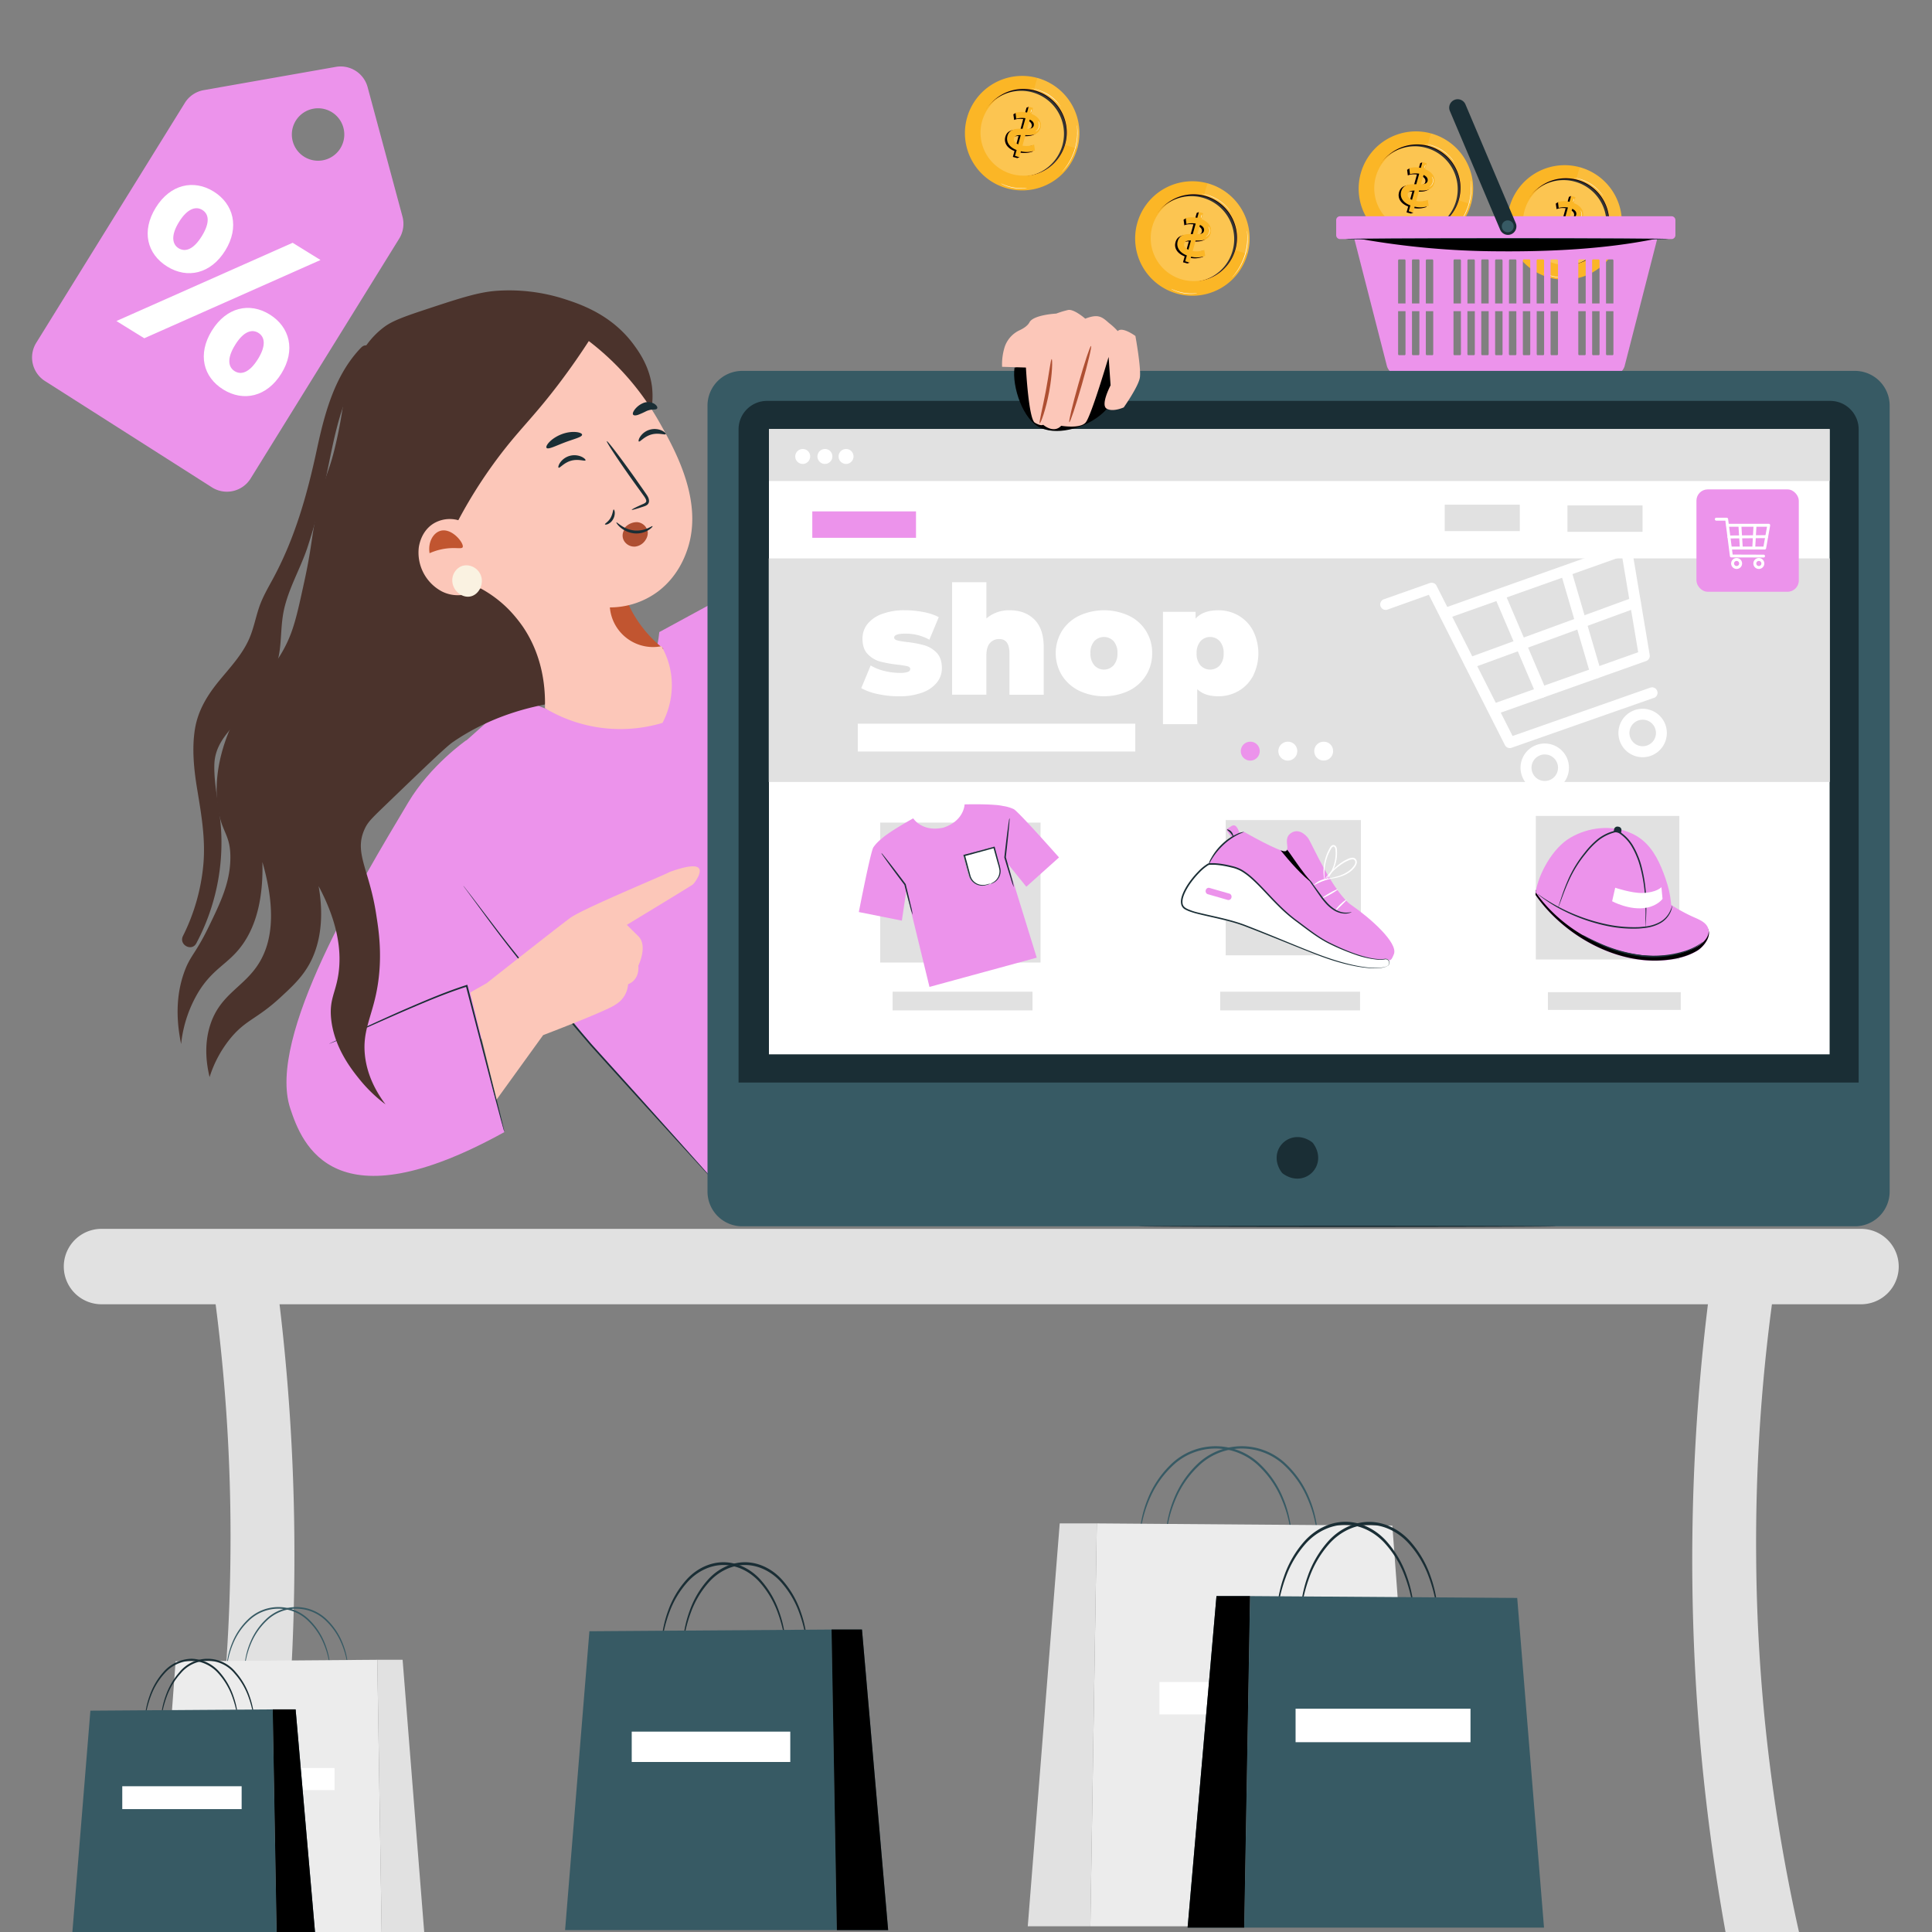 <svg id="Layer_1" data-name="Layer 1" xmlns="http://www.w3.org/2000/svg" viewBox="0 0 1080 1080"><rect x="0" y="0" width="1080" height="1080" fill="#808080" stroke="none"/><defs><style>.cls-1{fill:#fbb626}.cls-2{opacity:.1}.cls-3{fill:#fff}.cls-4{fill:#ff735d}.cls-5{opacity:.2}.cls-6{opacity:.3}.cls-7{fill:#ec93eb}.cls-8{fill:none}.cls-9{fill:#1a2e35}.cls-10{fill:#375a64}.cls-11{fill:#fcc7b9}.cls-12{fill:#e1e1e1}.cls-13{fill:#ae4f32}.cls-14{fill:#4b332c}.cls-15{fill:#c15530}.cls-16{fill:#faf2e1}.cls-17{fill:#ececec}</style></defs><path class="cls-1" d="M843.8 115.78a32 32 0 1 0 39.37-22.28 32 32 0 0 0-39.37 22.28z"/><g class="cls-2"><path class="cls-3" d="M883.17 93.5a32 32 0 0 1 22.27 39.37s-21.93-5-24.72-15.2 2.45-24.17 2.45-24.17z"/></g><path class="cls-4" d="M851.82 117.47a24.31 24.31 0 1 0 29.92-16.93 24.31 24.31 0 0 0-29.92 16.93z"/><path d="M851.82 117.47a24.31 24.31 0 1 0 29.92-16.93 24.31 24.31 0 0 0-29.92 16.93z" class=""/><path class="cls-1" d="M850.89 118.27a24 24 0 1 0 29.52-16.71 24 24 0 0 0-29.52 16.71z"/><g class="cls-5"><path class="cls-3" d="M852.23 117.69A24 24 0 1 0 881.75 101a24 24 0 0 0-29.52 16.69z"/></g><path class="cls-4" d="M865.2 126.42c-.83 3 .66 6.18 5.13 7.92l-.91 3.28 2.4.67 1.36-.46-1.14-.34.68-2.46a13.27 13.27 0 0 0 7.85-.44l-.49-3.32a11.76 11.76 0 0 1-6.48.6l1.62-5.86c3.47.11 7.25 0 8.38-4.05.83-3-.61-6.2-5.06-7.9l.91-3.31-1.38-.39.22-.81-1.24.53-.9 3.25a11.45 11.45 0 0 0-4.63 0l-.44-.37-1.36.82.07.55.33 2.38v.2a10.32 10.32 0 0 1 1.73-.52 13 13 0 0 1 3.37 0l-1.64 5.92c-3.42-.01-7.25.04-8.38 4.11zm12.45-9.17c2 .9 2.58 2.2 2.22 3.49s-1.83 1.7-3.66 1.73zm-2.38-.75zm-6.39 11.22c.4-1.43 1.87-1.75 3.77-1.76l-1.44 5.19c-2.05-.92-2.68-2.15-2.33-3.43z"/><path d="M865.2 126.42c-.83 3 .66 6.18 5.13 7.92l-.91 3.28 2.4.67 1.36-.46-1.14-.34.68-2.46a13.27 13.27 0 0 0 7.85-.44l-.49-3.32a11.76 11.76 0 0 1-6.48.6l1.62-5.86c3.47.11 7.25 0 8.38-4.05.83-3-.61-6.2-5.06-7.9l.91-3.31-1.38-.39.22-.81-1.24.53-.9 3.25a11.45 11.45 0 0 0-4.63 0l-.44-.37-1.36.82.07.55.33 2.38v.2a10.32 10.32 0 0 1 1.73-.52 13 13 0 0 1 3.37 0l-1.64 5.92c-3.42-.01-7.25.04-8.38 4.11zm12.45-9.17c2 .9 2.58 2.2 2.22 3.49s-1.83 1.7-3.66 1.73zm-2.38-.75zm-6.39 11.22c.4-1.43 1.87-1.75 3.77-1.76l-1.44 5.19c-2.05-.92-2.68-2.15-2.33-3.43z" class=""/><path class="cls-1" d="M866.42 125.89c1.13-4.07 5-4.11 8.43-4l1.64-5.92a12.65 12.65 0 0 0-5.19.26l-.38-3.29a13.07 13.07 0 0 1 6.45-.14l.9-3.25 2.4.67-.92 3.31c4.45 1.7 5.9 4.91 5.07 7.9-1.13 4.07-4.91 4.16-8.38 4l-1.62 5.86a11.71 11.71 0 0 0 6.47-.6l.5 3.33a13.36 13.36 0 0 1-7.85.44l-.9 3.25-2.41-.67.91-3.28c-4.47-1.69-5.95-4.88-5.12-7.87zm14.67-5.68c.36-1.29-.23-2.59-2.22-3.49l-1.45 5.22c1.84-.03 3.28-.33 3.67-1.73zm-8.66 10.41l1.44-5.19c-1.9 0-3.38.33-3.77 1.76-.35 1.26.28 2.51 2.33 3.43z"/><path class="cls-3" d="M896.86 146.06l.21-.2c.14-.16.33-.36.56-.6a12.25 12.25 0 0 0 .86-1c.32-.4.71-.84 1.07-1.37.19-.26.38-.54.59-.82s.38-.61.59-.92c.42-.63.8-1.35 1.21-2.09a31.64 31.64 0 0 0 3.36-10.5c.1-.84.2-1.64.23-2.4 0-.38.05-.74.05-1.09v-1c0-.65 0-1.23-.07-1.74a10.33 10.33 0 0 0-.13-1.3l-.11-.82v-.28a1.07 1.07 0 0 0 0 .29c0 .21 0 .48.07.82s.08.79.09 1.3.06 1.09 0 1.73v1c0 .35 0 .71-.07 1.09 0 .75-.15 1.54-.25 2.38a32.81 32.81 0 0 1-3.37 10.46c-.4.74-.77 1.45-1.18 2.08-.2.32-.38.64-.58.92l-.57.83c-.35.54-.72 1-1 1.38a11.57 11.57 0 0 1-.83 1c-.21.26-.39.47-.53.63s-.21.21-.2.22zm-14.72-22.73a2.18 2.18 0 0 0 .87-.49 3.75 3.75 0 0 0 1-4.42 1.88 1.88 0 0 0-.55-.83s.2.33.4.89a4.06 4.06 0 0 1 .14 2.27 4 4 0 0 1-1.16 2c-.38.37-.72.54-.7.58zm-2.75-10.42c.07 0 .24-.4.39-.94a2.34 2.34 0 0 0 .15-1c-.07 0-.24.4-.38.93a2.3 2.3 0 0 0-.16 1.01zm.4-13.56a4.5 4.5 0 0 0 .76.18c.25 0 .55.11.89.2s.74.17 1.17.31.9.26 1.4.45 1 .38 1.56.61a26.07 26.07 0 0 1 3.41 1.78 29.67 29.67 0 0 1 3.1 2.28c.44.4.86.77 1.23 1.14s.71.73 1 1.06.56.65.79.92.42.51.57.71a4.51 4.51 0 0 0 .5.61 5.3 5.3 0 0 0-.42-.66c-.14-.21-.32-.47-.54-.75s-.47-.61-.77-.94-.62-.71-1-1.09-.79-.76-1.23-1.16a24.66 24.66 0 0 0-3.11-2.32 26 26 0 0 0-3.45-1.79c-.56-.21-1.08-.43-1.59-.59s-1-.31-1.41-.42-.84-.2-1.19-.28a8.72 8.72 0 0 0-.9-.16 7.11 7.11 0 0 0-.77-.09zm-17.02 53.15a2.56 2.56 0 0 0 .5.31 17 17 0 0 0 1.46.68 22.86 22.86 0 0 0 5.1 1.48 22.58 22.58 0 0 0 5.3.28 13.77 13.77 0 0 0 1.6-.17 4.55 4.55 0 0 0 .58-.11 2.44 2.44 0 0 0-.59 0c-.38 0-.93.07-1.6.1a26.07 26.07 0 0 1-10.33-1.75c-.63-.25-1.13-.46-1.48-.62a4.38 4.38 0 0 0-.54-.2z"/><path class="cls-1" d="M760.67 96.88A32 32 0 1 0 800 74.6a32 32 0 0 0-39.33 22.28z"/><g class="cls-2"><path class="cls-3" d="M800 74.6a32 32 0 0 1 22.3 39.4s-21.92-5-24.71-15.2S800 74.6 800 74.6z"/></g><path class="cls-4" d="M768.68 98.57a24.31 24.31 0 1 0 29.93-16.93 24.32 24.32 0 0 0-29.93 16.93z"/><path d="M768.68 98.57a24.31 24.31 0 1 0 29.93-16.93 24.32 24.32 0 0 0-29.93 16.93z" class=""/><path class="cls-1" d="M767.75 99.36a24 24 0 1 0 29.52-16.7 24 24 0 0 0-29.52 16.7z"/><g class="cls-5"><path class="cls-3" d="M769.09 98.79a24 24 0 1 0 29.52-16.7 24 24 0 0 0-29.52 16.7z"/></g><path class="cls-4" d="M782.07 107.52c-.83 3 .65 6.17 5.12 7.92l-.91 3.28 2.41.66 1.35-.45-1.13-.34.68-2.46a13.27 13.27 0 0 0 7.85-.44l-.5-3.32a11.74 11.74 0 0 1-6.48.6l1.63-5.86c3.47.11 7.25 0 8.38-4 .83-3-.62-6.2-5.07-7.9l.92-3.31-1.39-.39.23-.82-1.24.54-.9 3.25a11.45 11.45 0 0 0-4.63 0l-.44-.37-1.36.82.07.54.32 2.39v.2a10 10 0 0 1 1.73-.52 13 13 0 0 1 3.37 0l-1.64 5.91c-3.44-.05-7.24 0-8.37 4.07zm12.45-9.17c2 .9 2.57 2.2 2.22 3.49s-1.83 1.7-3.67 1.72zm-2.38-.75zm-6.39 11.22c.39-1.43 1.87-1.75 3.77-1.76l-1.44 5.18c-2.08-.91-2.68-2.16-2.33-3.42z"/><path d="M782.07 107.52c-.83 3 .65 6.17 5.12 7.92l-.91 3.28 2.41.66 1.35-.45-1.13-.34.68-2.46a13.27 13.27 0 0 0 7.85-.44l-.5-3.32a11.74 11.74 0 0 1-6.48.6l1.63-5.86c3.47.11 7.25 0 8.38-4 .83-3-.62-6.2-5.07-7.9l.92-3.31-1.39-.39.23-.82-1.24.54-.9 3.25a11.45 11.45 0 0 0-4.63 0l-.44-.37-1.36.82.07.54.32 2.39v.2a10 10 0 0 1 1.73-.52 13 13 0 0 1 3.37 0l-1.64 5.91c-3.44-.05-7.24 0-8.37 4.07zm12.45-9.17c2 .9 2.57 2.2 2.22 3.49s-1.83 1.7-3.67 1.72zm-2.38-.75zm-6.39 11.22c.39-1.43 1.87-1.75 3.77-1.76l-1.44 5.18c-2.08-.91-2.68-2.16-2.33-3.42z" class=""/><path class="cls-1" d="M783.28 107c1.13-4.07 5-4.12 8.43-4l1.65-5.91a12.46 12.46 0 0 0-5.19.26l-.38-3.35a13 13 0 0 1 6.44-.14l.91-3.25 2.4.66-.92 3.32c4.45 1.7 5.89 4.91 5.07 7.9-1.13 4.07-4.91 4.16-8.38 4l-1.63 5.86a11.75 11.75 0 0 0 6.48-.6l.5 3.32a13.3 13.3 0 0 1-7.86.45l-.9 3.25-2.4-.67.91-3.28c-4.47-1.65-5.96-4.82-5.13-7.82zm14.72-5.69c.36-1.29-.22-2.59-2.22-3.49l-1.49 5.18c1.84 0 3.27-.29 3.71-1.69zm-8.66 10.41l1.44-5.19c-1.89 0-3.37.33-3.77 1.76-.4 1.26.23 2.51 2.28 3.43z"/><path class="cls-3" d="M813.72 127.15s.08-.06.21-.19l.57-.61c.25-.26.54-.58.86-1s.7-.84 1.06-1.37l.59-.82c.2-.29.39-.61.59-.93.42-.63.8-1.34 1.21-2.08a32 32 0 0 0 3.37-10.5c.09-.84.2-1.65.22-2.4 0-.38.06-.75.06-1.1v-1c0-.64-.05-1.22-.07-1.73s-.08-1-.13-1.3l-.11-.82a1.19 1.19 0 0 0-.06-.29 1.6 1.6 0 0 0 0 .29c0 .22 0 .49.07.83s.07.79.08 1.3.06 1.08 0 1.72v1c0 .34 0 .71-.06 1.08 0 .76-.15 1.55-.25 2.39a37.31 37.31 0 0 1-1.23 5.35 36.32 36.32 0 0 1-2.11 5.07c-.41.75-.78 1.46-1.19 2.09-.2.32-.37.64-.57.92l-.57.83c-.36.53-.73 1-1 1.38s-.58.74-.82 1l-.53.63zM799 104.43a2.11 2.11 0 0 0 .87-.49 3.75 3.75 0 0 0 1.06-4.43 2 2 0 0 0-.55-.82s.19.32.39.89a4 4 0 0 1 .14 2.27 4 4 0 0 1-1.15 2c-.43.37-.76.54-.76.58zM796.26 94a2.29 2.29 0 0 0 .38-.93c.15-.53.22-1 .15-1a2.29 2.29 0 0 0-.38.93 2.18 2.18 0 0 0-.15 1zm.4-13.55a3.88 3.88 0 0 0 .76.18c.24.05.54.11.89.2s.74.17 1.17.31.9.26 1.39.45 1 .38 1.57.6a29 29 0 0 1 3.41 1.81 27.22 27.22 0 0 1 3.09 2.28c.44.4.87.76 1.23 1.14s.72.73 1 1.06.56.64.79.91.42.52.57.72a4.42 4.42 0 0 0 .49.6 4.26 4.26 0 0 0-.42-.66 8.83 8.83 0 0 0-.54-.74c-.22-.28-.46-.61-.77-.94s-.62-.72-1-1.09-.78-.76-1.23-1.17a25.93 25.93 0 0 0-3.06-2.34 26.43 26.43 0 0 0-3.48-1.77c-.55-.22-1.08-.43-1.58-.59a14.57 14.57 0 0 0-1.42-.42c-.43-.13-.83-.2-1.18-.28a8.85 8.85 0 0 0-.91-.16 4.86 4.86 0 0 0-.77-.1zm-17.03 53.15a2.27 2.27 0 0 0 .51.3c.33.19.83.42 1.45.69a23 23 0 0 0 5.1 1.48 22.61 22.61 0 0 0 5.3.28 13.52 13.52 0 0 0 1.6-.17 2.39 2.39 0 0 0 .58-.12 4.32 4.32 0 0 0-.59 0c-.37 0-.92.07-1.6.09a26.56 26.56 0 0 1-5.25-.34 25.91 25.91 0 0 1-5.07-1.41c-.63-.24-1.14-.45-1.48-.61a4.07 4.07 0 0 0-.55-.19z"/><path class="cls-1" d="M635.72 124.76a32 32 0 1 0 39.36-22.28 32 32 0 0 0-39.36 22.28z"/><g class="cls-2"><path class="cls-3" d="M675.08 102.48a32 32 0 0 1 22.28 39.37s-21.93-5-24.72-15.21 2.44-24.16 2.44-24.16z"/></g><path class="cls-4" d="M643.74 126.45a24.31 24.31 0 1 0 29.92-16.93 24.31 24.31 0 0 0-29.92 16.93z"/><path d="M643.74 126.45a24.31 24.31 0 1 0 29.92-16.93 24.31 24.31 0 0 0-29.92 16.93z" class=""/><path class="cls-1" d="M642.8 127.25a24 24 0 1 0 29.52-16.71 24 24 0 0 0-29.52 16.71z"/><g class="cls-5"><path class="cls-3" d="M644.14 126.67A24 24 0 1 0 673.66 110a24 24 0 0 0-29.52 16.67z"/></g><path class="cls-4" d="M657.12 135.4c-.83 3 .66 6.17 5.12 7.92l-.91 3.28 2.41.67 1.36-.46-1.14-.34.68-2.46a13.27 13.27 0 0 0 7.85-.44l-.5-3.32a11.71 11.71 0 0 1-6.47.6l1.62-5.86c3.47.11 7.25 0 8.38-4.05.83-3-.62-6.2-5.07-7.9l.92-3.31-1.39-.39.23-.81-1.24.53-.9 3.25a11.45 11.45 0 0 0-4.63 0L663 122l-1.36.82.07.54.32 2.39v.2a10.32 10.32 0 0 1 1.73-.52 13 13 0 0 1 3.37 0l-1.64 5.91c-3.41-.06-7.24-.01-8.37 4.06zm12.45-9.17c2 .9 2.58 2.2 2.22 3.49s-1.83 1.7-3.67 1.73zm-2.38-.75zm-6.39 11.22c.4-1.43 1.87-1.75 3.77-1.76l-1.44 5.19c-2.05-.92-2.68-2.13-2.33-3.43z"/><path d="M657.12 135.4c-.83 3 .66 6.17 5.12 7.92l-.91 3.28 2.41.67 1.36-.46-1.14-.34.68-2.46a13.27 13.27 0 0 0 7.85-.44l-.5-3.32a11.71 11.71 0 0 1-6.47.6l1.62-5.86c3.47.11 7.25 0 8.38-4.05.83-3-.62-6.2-5.07-7.9l.92-3.31-1.39-.39.23-.81-1.24.53-.9 3.25a11.45 11.45 0 0 0-4.63 0L663 122l-1.36.82.07.54.32 2.39v.2a10.32 10.32 0 0 1 1.73-.52 13 13 0 0 1 3.37 0l-1.64 5.91c-3.41-.06-7.24-.01-8.37 4.06zm12.45-9.17c2 .9 2.58 2.2 2.22 3.49s-1.83 1.7-3.67 1.73zm-2.38-.75zm-6.39 11.22c.4-1.43 1.87-1.75 3.77-1.76l-1.44 5.19c-2.05-.92-2.68-2.13-2.33-3.43z" class=""/><path class="cls-1" d="M658.34 134.87c1.13-4.07 5-4.12 8.43-4l1.64-5.92a12.48 12.48 0 0 0-5.19.26l-.38-3.29a13.07 13.07 0 0 1 6.45-.14l.9-3.25 2.4.67-.92 3.31c4.45 1.7 5.9 4.91 5.07 7.9-1.13 4.07-4.91 4.16-8.38 4.05l-1.63 5.86a11.74 11.74 0 0 0 6.48-.6l.5 3.32a13.27 13.27 0 0 1-7.85.45l-.91 3.25-2.4-.67.91-3.28c-4.46-1.74-5.95-4.93-5.12-7.92zm14.66-5.68c.35-1.29-.23-2.59-2.22-3.49l-1.45 5.22c1.85-.03 3.29-.33 3.67-1.73zm-8.66 10.41l1.43-5.19c-1.89 0-3.37.33-3.77 1.76-.34 1.26.3 2.51 2.35 3.43z"/><path class="cls-3" d="M688.77 155s.08-.06.21-.19l.57-.61a11.92 11.92 0 0 0 .86-1c.32-.4.7-.84 1.07-1.37l.58-.82c.21-.29.39-.61.59-.92.42-.63.8-1.35 1.22-2.09a36 36 0 0 0 2.13-5 35.27 35.27 0 0 0 1.22-5.4c.09-.84.2-1.65.23-2.4v-2.1c0-.64 0-1.22-.07-1.73a12.34 12.34 0 0 0-.13-1.3l-.11-.82a.9.9 0 0 0-.06-.28v.28c0 .18 0 .49.07.83s.07.79.08 1.3.06 1.08 0 1.72v1c0 .34-.05.71-.07 1.08 0 .76-.15 1.55-.25 2.39a32.64 32.64 0 0 1-3.34 10.42c-.4.75-.77 1.46-1.18 2.09-.2.32-.38.64-.58.92l-.57.83c-.35.53-.73 1-1 1.38s-.59.74-.83 1l-.53.63zm-14.71-22.69a2.18 2.18 0 0 0 .86-.49 3.9 3.9 0 0 0 1.28-2 3.84 3.84 0 0 0-.22-2.4 1.88 1.88 0 0 0-.55-.82s.19.33.4.89a4.06 4.06 0 0 1 .14 2.27 4.11 4.11 0 0 1-1.16 2c-.43.34-.81.51-.75.55zm-2.75-10.43c.06 0 .24-.39.38-.93a2.27 2.27 0 0 0 .16-1c-.07 0-.24.4-.39.93a2.36 2.36 0 0 0-.15 1zm.4-13.55a4.5 4.5 0 0 0 .76.18c.25 0 .55.11.89.2s.74.17 1.17.31.9.26 1.39.45 1 .38 1.57.61a26.72 26.72 0 0 1 3.41 1.78 28.48 28.48 0 0 1 3.09 2.28c.44.4.87.76 1.24 1.14s.71.73 1 1.06.56.64.79.92.42.51.57.71a6.5 6.5 0 0 0 .49.61 3.56 3.56 0 0 0-.42-.67 7 7 0 0 0-.54-.74c-.22-.28-.46-.61-.76-.94s-.63-.71-1-1.09-.79-.76-1.23-1.16a24.8 24.8 0 0 0-3.12-2.32 25.88 25.88 0 0 0-3.44-1.79c-.56-.22-1.08-.43-1.59-.59a14.57 14.57 0 0 0-1.42-.42c-.43-.13-.83-.2-1.18-.28a8.72 8.72 0 0 0-.9-.16 4.91 4.91 0 0 0-.77-.09zm-17.03 53.15a3.12 3.12 0 0 0 .51.3 13.14 13.14 0 0 0 1.46.69 22.92 22.92 0 0 0 5.09 1.48 22.63 22.63 0 0 0 5.3.28 14 14 0 0 0 1.61-.17 3.71 3.71 0 0 0 .57-.11 2.41 2.41 0 0 0-.59 0c-.37 0-.92.07-1.59.09a25.75 25.75 0 0 1-10.33-1.74c-.63-.25-1.13-.46-1.48-.62a3.54 3.54 0 0 0-.55-.2z"/><path class="cls-1" d="M540.57 65.86a32 32 0 1 0 39.36-22.27 32 32 0 0 0-39.36 22.27z"/><g class="cls-2"><path class="cls-3" d="M579.93 43.59A32 32 0 0 1 602.2 83s-21.92-5-24.71-15.2 2.44-24.21 2.44-24.21z"/></g><path class="cls-4" d="M548.58 67.56a24.31 24.31 0 1 0 29.92-16.94 24.31 24.31 0 0 0-29.92 16.94z"/><path d="M548.58 67.56a24.31 24.31 0 1 0 29.92-16.94 24.31 24.31 0 0 0-29.92 16.94z" class=""/><path class="cls-1" d="M547.65 68.35a24 24 0 1 0 29.52-16.71 24 24 0 0 0-29.52 16.71z"/><g class="cls-5"><path class="cls-3" d="M549 67.77a24 24 0 1 0 29.52-16.7A24 24 0 0 0 549 67.77z"/></g><path class="cls-4" d="M562 76.5c-.83 3 .65 6.18 5.12 7.92l-.91 3.28 2.4.67 1.36-.46-1.14-.34.68-2.45a13.3 13.3 0 0 0 7.86-.45l-.5-3.32a11.74 11.74 0 0 1-6.48.6l1.61-5.86c3.47.11 7.25 0 8.38-4 .82-3-.62-6.19-5.07-7.9l.92-3.31-1.39-.39.23-.81-1.24.53-.91 3.26a11.58 11.58 0 0 0-4.62 0l-.45-.36-1.36.81.08.55.32 2.38v.2a11.12 11.12 0 0 1 1.73-.52 12.59 12.59 0 0 1 3.37.06l-1.59 5.91c-3.47-.11-7.3-.07-8.4 4zm12.45-9.17c2 .9 2.57 2.2 2.22 3.49s-1.83 1.7-3.67 1.73zm-2.45-.75zm-6.4 11.22c.4-1.43 1.88-1.75 3.77-1.76L568 81.23c-2.07-.92-2.7-2.17-2.36-3.43z"/><path d="M562 76.5c-.83 3 .65 6.18 5.12 7.92l-.91 3.28 2.4.67 1.36-.46-1.14-.34.68-2.45a13.3 13.3 0 0 0 7.86-.45l-.5-3.32a11.74 11.74 0 0 1-6.48.6l1.61-5.86c3.47.11 7.25 0 8.38-4 .82-3-.62-6.19-5.07-7.9l.92-3.31-1.39-.39.23-.81-1.24.53-.91 3.26a11.58 11.58 0 0 0-4.62 0l-.45-.36-1.36.81.08.55.32 2.38v.2a11.12 11.12 0 0 1 1.73-.52 12.59 12.59 0 0 1 3.37.06l-1.59 5.91c-3.47-.11-7.3-.07-8.4 4zm12.45-9.17c2 .9 2.57 2.2 2.22 3.49s-1.83 1.7-3.67 1.73zm-2.45-.75zm-6.4 11.22c.4-1.43 1.88-1.75 3.77-1.76L568 81.23c-2.07-.92-2.7-2.17-2.36-3.43z" class=""/><path class="cls-1" d="M563.18 76c1.13-4.07 5-4.11 8.43-4l1.64-5.92a12.43 12.43 0 0 0-5.18.27l-.38-3.3a13.15 13.15 0 0 1 6.44-.14l.9-3.25 2.41.67-.92 3.31c4.45 1.71 5.89 4.92 5.06 7.9-1.13 4.08-4.9 4.16-8.38 4l-1.62 5.86a11.57 11.57 0 0 0 6.48-.6l.49 3.33a13.35 13.35 0 0 1-7.85.44l-.9 3.25-2.4-.66.91-3.29c-4.47-1.72-5.96-4.87-5.13-7.87zm14.67-5.68c.36-1.29-.23-2.59-2.22-3.49L574.19 72c1.81 0 3.27-.3 3.66-1.71zm-8.66 10.38l1.44-5.19c-1.9 0-3.37.33-3.77 1.77-.35 1.26.28 2.5 2.33 3.42z"/><path class="cls-3" d="M593.62 96.14l.21-.2.57-.6c.25-.26.54-.59.86-1s.7-.84 1.06-1.37l.59-.82c.2-.29.39-.6.59-.92.42-.63.8-1.35 1.21-2.09a31.64 31.64 0 0 0 3.36-10.5c.1-.84.21-1.64.23-2.4 0-.38.05-.74.06-1.09s0-.69 0-1c0-.65 0-1.23-.07-1.74a12.93 12.93 0 0 0-.12-1.3l-.11-.82A1 1 0 0 0 602 70a1.59 1.59 0 0 0 0 .29c0 .21 0 .48.07.82s.07.79.08 1.3.06 1.09 0 1.73v1c0 .35 0 .71-.06 1.09 0 .75-.15 1.54-.25 2.38a33.27 33.27 0 0 1-3.34 10.43c-.41.74-.78 1.45-1.19 2.08-.2.32-.38.64-.57.93l-.58.82c-.35.54-.72 1-1 1.39s-.58.74-.82 1l-.54.63c-.13.16-.19.24-.18.25zM578.9 73.41a2 2 0 0 0 .87-.49 3.75 3.75 0 0 0 1.27-2 3.81 3.81 0 0 0-.21-2.39 2 2 0 0 0-.56-.83s.2.33.4.89a4 4 0 0 1 .14 2.27 4.11 4.11 0 0 1-1.15 2c-.44.34-.78.51-.76.55zM576.16 63a2.37 2.37 0 0 0 .38-.93 2.22 2.22 0 0 0 .15-1 2.29 2.29 0 0 0-.38.93c-.15.52-.22 1-.15 1zm.39-13.57a4.48 4.48 0 0 0 .77.18c.24 0 .54.11.89.2s.74.17 1.17.31.9.27 1.39.45 1 .39 1.57.61a26.63 26.63 0 0 1 3.4 1.78 27.69 27.69 0 0 1 3.1 2.28c.44.4.87.77 1.23 1.15s.71.72 1 1 .55.65.79.92.42.51.57.71a5.13 5.13 0 0 0 .49.61 5.3 5.3 0 0 0-.42-.66c-.14-.21-.32-.47-.54-.74a11.12 11.12 0 0 0-.77-1c-.29-.34-.62-.71-1-1.08s-.79-.77-1.23-1.17a25.93 25.93 0 0 0-3.11-2.32 24.18 24.18 0 0 0-3.43-1.66c-.55-.22-1.08-.44-1.59-.6s-1-.31-1.41-.42-.83-.2-1.18-.28a8.85 8.85 0 0 0-.91-.16 6.85 6.85 0 0 0-.78-.11zm-17.02 53.16a2.87 2.87 0 0 0 .51.3c.33.18.83.42 1.45.68a23 23 0 0 0 5.1 1.49 23.73 23.73 0 0 0 5.3.28c.68 0 1.23-.11 1.6-.17a3.2 3.2 0 0 0 .58-.12 2.41 2.41 0 0 0-.59 0c-.38 0-.92.07-1.6.1a26 26 0 0 1-10.32-1.75c-.63-.25-1.14-.46-1.48-.62a2.37 2.37 0 0 0-.55-.19z"/><path class="cls-7" d="M140 267.65l83.05-134.09a15.63 15.63 0 0 0 1.95-12.43l-19.5-72.42a15.61 15.61 0 0 0-17.79-11.32l-73.84 13a15.59 15.59 0 0 0-10.46 7L20.35 191.48A15.61 15.61 0 0 0 25.14 213l93.3 59.41a15.61 15.61 0 0 0 21.56-4.76zM169.12 87a14.66 14.66 0 1 1 20.49-3.12A14.66 14.66 0 0 1 169.12 87z"/><path class="cls-8" d="M140 267.65l83.05-134.09a15.63 15.63 0 0 0 1.95-12.43l-19.5-72.42a15.61 15.61 0 0 0-17.79-11.32l-73.84 13a15.59 15.59 0 0 0-10.46 7L20.35 191.48A15.61 15.61 0 0 0 25.14 213l93.3 59.41a15.61 15.61 0 0 0 21.56-4.76zM169.12 87a14.66 14.66 0 1 1 20.49-3.12A14.66 14.66 0 0 1 169.12 87z"/><path class="cls-3" d="M87.08 116.06c8.09-13.09 21.19-15.91 32.34-9s14.58 19.94 6.49 33S104.72 156 93.47 149s-14.55-19.74-6.39-32.94zM112.82 132c4.75-7.69 3.92-12.39.24-14.66-3.46-2.14-8.25-.92-13 6.76s-3.7 12.52-.24 14.66c3.68 2.24 8.25.9 13-6.76zm50.78 3.72l15.57 9.63-98.52 43.74-15.57-9.63zm-45.15 49.09c8.09-13.09 21.08-16 32.33-9s14.59 19.94 6.5 33-21.19 15.9-32.44 8.95-14.55-19.76-6.39-32.97zm25.74 15.92c4.75-7.68 3.81-12.45.24-14.66s-8.26-.91-13 6.76-3.81 12.45-.24 14.66 8.26.9 13-6.78z"/><path class="cls-7" d="M920.69 127.15h-157.9c-4.06 0-6.78 2.25-6.07 5q9.31 36.33 18.62 72.65a7.3 7.3 0 0 0 6.84 5H901.3a7.28 7.28 0 0 0 6.83-5q9.32-36.33 18.62-72.65c.72-2.75-2-5-6.06-5zm-135 70.71c0 .39-.22.7-.49.7h-3.16c-.27 0-.49-.31-.49-.7v-23.92h4.14zm0-28.23h-4.14v-23.92c0-.39.22-.71.49-.71h3.16c.27 0 .49.32.49.71zm7.75 28.23c0 .39-.22.7-.5.7h-3.14c-.27 0-.49-.31-.49-.7v-23.92h4.14zm0-28.23h-4.14v-23.92c0-.39.22-.71.49-.71H793c.28 0 .5.32.5.71zm7.75 28.23c0 .39-.23.7-.5.7h-3.15c-.27 0-.49-.31-.49-.7v-23.92h4.14zm0-28.23h-4.14v-23.92c0-.39.22-.71.49-.71h3.15c.27 0 .5.32.5.71zm15.49 28.23c0 .39-.22.7-.49.7H813c-.27 0-.49-.31-.49-.7v-23.92h4.14zm0-28.23h-4.14v-23.92c0-.39.22-.71.49-.71h3.16c.27 0 .49.32.49.71zm7.75 28.23c0 .39-.22.7-.5.7h-3.15c-.27 0-.49-.31-.49-.7v-23.92h4.14zm0-28.23h-4.13v-23.92c0-.39.22-.71.49-.71h3.15c.28 0 .5.32.5.71zm7.75 28.23c0 .39-.22.7-.5.7h-3.15c-.27 0-.49-.31-.49-.7v-23.92h4.14zm0-28.23h-4.14v-23.92c0-.39.22-.71.49-.71h3.15c.28 0 .5.32.5.71zm7.75 28.23c0 .39-.23.7-.5.7h-3.15c-.28 0-.5-.31-.5-.7v-23.92h4.15zm0-28.23h-4.15v-23.92c0-.39.22-.71.5-.71h3.15c.27 0 .5.32.5.71zm7.74 28.23c0 .39-.22.7-.49.7H844c-.28 0-.5-.31-.5-.7v-23.92h4.14zm0-28.23h-4.14v-23.92c0-.39.22-.71.5-.71h3.15c.27 0 .49.32.49.71zm7.75 28.23c0 .39-.22.7-.49.7h-3.16c-.27 0-.49-.31-.49-.7v-23.92h4.14zm0-28.23h-4.14v-23.92c0-.39.22-.71.49-.71h3.16c.27 0 .49.32.49.71zm7.75 28.23c0 .39-.22.7-.49.7h-3.16c-.27 0-.49-.31-.49-.7v-23.92h4.14zm0-28.23H859v-23.92c0-.39.22-.71.49-.71h3.16c.27 0 .49.32.49.71zm7.75 28.23c0 .39-.23.7-.5.7h-3.15c-.27 0-.49-.31-.49-.7v-23.92h4.14zm0-28.23h-4.14v-23.92c0-.39.22-.71.49-.71h3.15c.27 0 .5.32.5.71zm15.49 28.23c0 .39-.22.7-.49.7h-3.16c-.27 0-.49-.31-.49-.7v-23.92h4.14zm0-28.23h-4.14v-23.92c0-.39.22-.71.49-.71h3.16c.27 0 .49.32.49.71zm7.75 28.23c0 .39-.22.7-.49.7h-3.16c-.27 0-.49-.31-.49-.7v-23.92h4.14zm0-28.23H890v-23.92c0-.39.22-.71.49-.71h3.16c.27 0 .49.32.49.71zm7.75 28.23c0 .39-.22.7-.5.7h-3.15c-.27 0-.49-.31-.49-.7v-23.92h4.14zm0-28.23h-4.14v-23.92c0-.39.22-.71.49-.71h3.15c.28 0 .5.32.5.71z"/><path class="cls-7" d="M936.56 131.39a2.17 2.17 0 0 1-2.06 2.25H749a2.16 2.16 0 0 1-2.06-2.25v-8.26a2.16 2.16 0 0 1 2.06-2.25h185.5a2.17 2.17 0 0 1 2.06 2.25z"/><path class="cls-9" d="M932.82 133.61c0 .29-40.46.53-90.36.53s-90.38-.24-90.38-.53 40.46-.53 90.38-.53 90.36.23 90.36.53z"/><path d="M760.7 133.61a453.43 453.43 0 0 0 76.42 6.87c28.5.26 60.08-1.19 87.89-6.87z" class=""/><path class="cls-9" d="M844.8 130.93a4.74 4.74 0 0 1-6.2-2.52l-28.11-66.36a4.74 4.74 0 0 1 2.51-6.2 4.73 4.73 0 0 1 6.2 2.51l28.11 66.37a4.74 4.74 0 0 1-2.51 6.2z"/><circle class="cls-10" cx="842.85" cy="126.52" r="3.33"/><path class="cls-9" d="M439.2 920c-.34.09-.38-7.58-4.46-18.61a52.21 52.21 0 0 0-10.21-17.09c-4.89-5.4-12.07-9.42-20-9.45s-15.09 3.93-20 9.3a52.13 52.13 0 0 0-10.29 17c-4.11 11-4.17 18.67-4.51 18.58a5.8 5.8 0 0 1 0-1.35c0-.89.13-2.2.34-3.87a65.15 65.15 0 0 1 3.31-13.78 52.09 52.09 0 0 1 10.32-17.63c5-5.62 12.57-9.84 20.84-9.8s15.77 4.31 20.78 10a52.29 52.29 0 0 1 10.24 17.69 64.54 64.54 0 0 1 3.27 13.79c.21 1.68.3 3 .33 3.87a5.92 5.92 0 0 1 .04 1.35z"/><path class="cls-9" d="M451.18 920c-.33.09-.38-7.58-4.45-18.61a52.42 52.42 0 0 0-10.22-17.09c-4.89-5.4-12.06-9.42-19.95-9.45s-15.09 3.93-20 9.3a52.09 52.09 0 0 0-10.28 17c-4.11 11-4.17 18.67-4.51 18.58a4.65 4.65 0 0 1 0-1.35c0-.89.12-2.2.34-3.87a65.15 65.15 0 0 1 3.31-13.78 52.22 52.22 0 0 1 10.31-17.63c5-5.62 12.57-9.84 20.85-9.8s15.77 4.31 20.78 10a52.46 52.46 0 0 1 10.24 17.69 65.16 65.16 0 0 1 3.27 13.79c.21 1.68.3 3 .33 3.87a4.92 4.92 0 0 1-.02 1.35z"/><path class="cls-10" d="M329.48 911.88L464.85 910.93 467.81 1078.92 315.89 1078.92 329.48 911.88z"/><path class="cls-10" d="M464.85 910.93L481.85 910.93 496.48 1078.92 467.81 1078.92 464.85 910.93z"/><path class="" d="M464.85 910.93L481.85 910.93 496.48 1078.92 467.81 1078.92 464.85 910.93z"/><path class="cls-3" d="M353.14 967.99H441.77V984.96H353.14z"/><path class="cls-7" d="M316.73 405.24s-50.6 6.14-56.32 8.75c0 0-19.83 13.81-32.2 34.57-26.71 44.8-79.1 131.09-66 170.92 6.72 20.52 24.63 66 119.82 13.32l-13.15-51.59 60.47-94.94z"/><path class="cls-7" d="M289.25 388.46l6.37 3.49c34.27 18.78 69.38-.51 72.93-38.61L396 338.42l22.86-17.89 72.09 93.84 79.75 164.45-160.82 93.25-79.38-87.79-68.79-89-1.3-81.09z"/><path class="cls-9" d="M399.37 660.46s-.1-.17-.34-.45l-1.03-1.25-4.21-4.76-15.48-17.33-23-25.64-13.63-15.11q-3.56-3.93-7.22-8l-3.68-4.09c-1.21-1.4-2.41-2.82-3.63-4.24-19.55-22.69-36.86-43.59-48.76-59.16l-14.07-18.5c-1.67-2.17-3-3.85-3.89-5l-1-1.27a2.62 2.62 0 0 0-.38-.42 2.69 2.69 0 0 0 .3.47c.25.34.57.78 1 1.34l3.75 5.08c3.27 4.41 7.92 10.84 13.83 18.68 11.79 15.71 29 36.66 48.55 59.39l3.63 4.24 3.69 4.09 7.23 8 13.67 15.08 23.2 25.5 15.69 17.15 4.31 4.62 1.13 1.19a2.64 2.64 0 0 0 .34.39zM282 632.8a1.56 1.56 0 0 0-.06-.43c-.08-.33-.17-.74-.28-1.24-.27-1.16-.65-2.75-1.13-4.76-1-4.2-2.53-10.14-4.35-17.45-3.78-14.78-9-35.07-14.69-57.48-.05-.17-.09-.33-.13-.48l-.12-.48-.46.15c-11 3.54-21.15 7.85-30.33 11.78s-17.35 7.69-24.21 10.82L190 580.69l-4.41 2-1.14.55a1.64 1.64 0 0 0-.38.21s.15 0 .42-.13l1.17-.46c1-.41 2.54-1 4.48-1.87 3.88-1.66 9.46-4.13 16.36-7.19s15.1-6.72 24.28-10.64S250.09 555 261 551.52l-.58-.33c0 .15.08.32.12.48 5.83 22.39 11.11 42.65 14.95 57.42 1.94 7.28 3.52 13.19 4.64 17.37.55 2 1 3.57 1.3 4.72l.37 1.22c.12.27.2.41.2.4z"/><path class="cls-11" d="M374.24 487.49c-1.68 1.2-48.36 20.38-55.57 25.69S272 549.64 272 549.64l-9.12 5.16 14.74 59.84 26-36s35.7-13.6 40.35-17a14.27 14.27 0 0 0 7.13-11.47s6.38-1.84 5.74-10.36c0 0 5.52-11.16-.1-16.56L350.4 517s36.61-22.18 37-22.64c1.7-1.87 4.85-6.64 3.4-8.84-2.06-3.16-12.8.58-16.56 1.97z"/><path class="cls-10" d="M577.45 186.59L550 310.93l-131.13 9.6 19.52 63.87 31.4 31.33s136-5.54 150.75-38.39S631 197 631 197z"/><path class="cls-9" d="M466.26 397.51a7 7 0 0 0 .26 1.64c.26 1.2.59 2.74 1 4.65.91 4 2.19 9.85 3.69 17.07 3 14.44 6.72 34.49 9.64 56.8s4.45 42.66 5.22 57.39c.4 7.36.66 13.33.8 17.45.09 2 .16 3.52.21 4.75a8.72 8.72 0 0 0 .17 1.66 7 7 0 0 0 .11-1.66v-4.76c0-4.13-.09-10.1-.36-17.49-.52-14.76-1.93-35.14-4.83-57.51s-6.78-42.43-10.05-56.83c-1.62-7.21-3.05-13-4.12-17-.52-1.88-.94-3.4-1.26-4.59a6.83 6.83 0 0 0-.48-1.57z"/><path class="cls-10" d="M805.47 685.51h231.44a19.42 19.42 0 0 0 19.42-19.41V226.74a19.42 19.42 0 0 0-19.42-19.41h-622a19.41 19.41 0 0 0-19.41 19.41v439.35a19.41 19.41 0 0 0 19.41 19.42h390.56z"/><path class="cls-9" d="M734.2 639.31c8.46 12.09-4.78 25.33-16.88 16.87a4.46 4.46 0 0 1-1-1c-8.43-12.09 4.79-25.32 16.88-16.88a4.32 4.32 0 0 1 1 1.01zM428.77 224.1h594.33A15.91 15.91 0 0 1 1039 240v365.14H412.86V240a15.91 15.91 0 0 1 15.91-15.9zm440.88 461.42c0 .21-52.15.38-116.46.38s-116.46-.17-116.46-.38 52.13-.39 116.46-.39 116.46.18 116.46.39z"/><path class="cls-3" d="M429.84 239.85H1022.77V589.38H429.84z"/><path class="cls-12" d="M429.84 239.85H1022.77V268.89H429.84z"/><path class="cls-3" d="M452.89 255a4.17 4.17 0 1 1-4.17-4 4.1 4.1 0 0 1 4.17 4zm12.41 0a4.17 4.17 0 1 1-4.16-4 4.09 4.09 0 0 1 4.16 4zm11.81 0a4.17 4.17 0 1 1-4.16-4 4.09 4.09 0 0 1 4.16 4z"/><path class="cls-12" d="M429.73 312.15H1022.89V437.12H429.73z"/><path class="cls-7" d="M454.08 285.87H512.05V300.64H454.08z"/><path class="cls-12" d="M876.22 282.52H918.19V297.29H876.22z"/><path class="cls-12" d="M807.61 282.13H849.58V296.9H807.61z"/><path class="cls-7" d="M704.18 419.72a5.28 5.28 0 1 1-5.28-5.1 5.19 5.19 0 0 1 5.28 5.1z"/><path class="cls-3" d="M725.17 419.72a5.28 5.28 0 1 1-5.27-5.1 5.19 5.19 0 0 1 5.27 5.1zm20.04 0a5.27 5.27 0 1 1-5.27-5.1 5.19 5.19 0 0 1 5.27 5.1z"/><path class="cls-3" d="M479.5 404.55H634.64V420.1H479.5z"/><path class="cls-12" d="M492.02 459.84H581.67V538.05H492.02z"/><path class="cls-12" d="M685.17 458.43H760.76V534.02H685.17z"/><path class="cls-12" d="M858.53 456.11H938.77V536.35H858.53z"/><path class="cls-7" d="M592 479.31s-22.47-25.4-25.3-27a22.44 22.44 0 0 0-6.18-1.79 29.49 29.49 0 0 0-3.73-.54h-.26c-6.88-.61-17.32-.32-17.32-.32s-.17 9.18-11.87 13c-12 2.62-16.84-5.2-16.84-5.2s-9.14 5.05-14.76 9.06l-.21.16a27.75 27.75 0 0 0-2.94 2.36 22 22 0 0 0-4.41 4.67c-1.62 2.84-8.09 36.13-8.09 36.13l24.05 4.81 2.44-16.4 13 53.44 28.6-7.8 2.44-.66 28.92-7.89-16.24-52.54 10.42 12.89z"/><path class="cls-9" d="M510.16 511.36a33.29 33.29 0 0 1-1.48-4.8c-.83-3-1.93-7.21-3.13-12l.07.14-1.41-1.86c-3.28-4.36-6.21-8.32-8.29-11.22-1.05-1.45-1.88-2.63-2.44-3.45a6.09 6.09 0 0 1-.81-1.34 6 6 0 0 1 1.06 1.14c.64.77 1.55 1.9 2.65 3.3 2.21 2.81 5.21 6.72 8.49 11.07l1.4 1.87.05.07v.08c1.18 4.76 2.19 9 2.87 12a30.8 30.8 0 0 1 .97 5zm56.58-15.42a32.47 32.47 0 0 1-1.68-4.73c-.95-3-2.23-7.13-3.63-11.83v-.16c.08-.74.17-1.53.26-2.32.61-5.42 1.21-10.31 1.69-13.85.24-1.77.45-3.2.61-4.18a6.28 6.28 0 0 1 .33-1.53 5.58 5.58 0 0 1 0 1.56c-.07 1-.19 2.44-.35 4.22-.33 3.55-.84 8.46-1.46 13.87-.09.8-.18 1.58-.26 2.32v-.16c1.38 4.71 2.56 8.89 3.38 11.9a32.47 32.47 0 0 1 1.11 4.89z"/><path class="cls-3" d="M540.7 475.33h18v11.43a8.11 8.11 0 0 1-8.11 8.11h-1.78a8.11 8.11 0 0 1-8.11-8.11v-11.43z" transform="rotate(-15.18 549.889 485.223)"/><path class="cls-9" d="M549.26 495.09a8.15 8.15 0 0 1-7.85-6l-3-11.08 17.41-4.72 3 11a8.15 8.15 0 0 1-5.73 10l-1.72.47a8.3 8.3 0 0 1-2.11.33zm-10.75-17l3 11a8.07 8.07 0 0 0 9.9 5.67l1.72-.47a8.08 8.08 0 0 0 5.67-9.9l-3-11z"/><path class="cls-9" d="M553.64 494c0-.07.58-.22 1.53-.77a7.2 7.2 0 0 0 3.55-6.66 23.34 23.34 0 0 0-.91-3.78l-2.5-9 .48.28-9.62 2.64-7 1.91.28-.49c1 3.56 1.85 6.9 2.66 9.94.2.75.37 1.5.61 2.14a7.45 7.45 0 0 0 1 1.77 7.1 7.1 0 0 0 2.88 2.17 7.64 7.64 0 0 0 5.16.19 10.3 10.3 0 0 1 1.93-.38 11.77 11.77 0 0 1-1.85.65 7.73 7.73 0 0 1-5.43 0 7.59 7.59 0 0 1-3.17-2.27 8.3 8.3 0 0 1-1.13-1.9c-.28-.73-.46-1.46-.68-2.21-.84-3-1.76-6.36-2.75-9.91l-.11-.39.39-.1L546 476l9.62-2.61.38-.1.1.38c.86 3.24 1.67 6.26 2.39 9a21.12 21.12 0 0 1 .85 3.91 7.58 7.58 0 0 1-.66 3.42 7.25 7.25 0 0 1-3.34 3.51 5.54 5.54 0 0 1-1.22.46 1.36 1.36 0 0 1-.48.03z"/><path class="cls-12" d="M498.97 554.36H577.18V564.81H498.97z"/><path class="cls-12" d="M682.08 554.36H760.29V564.81H682.08z"/><path class="cls-12" d="M865.3 554.63H939.55V564.55H865.3z"/><path class="cls-7" d="M955.14 520.36c-.93-3.25-5.17-3.31-8.28-4.67a92.41 92.41 0 0 1-21.72-13.41l-66.54-4.58-.25 2.68c15.21 21.89 43.28 38.07 69.9 36.66 7.12-.38 14.34-1.79 20.46-5.44 3.48-2.07 7.54-7.34 6.43-11.24z"/><path d="M955.14 520.2c-.93-3.26-5.17-3.31-8.28-4.68a92.37 92.37 0 0 1-21.72-13.4l-66.54-4.58-.25 2.68c15.21 21.89 43.28 38.07 69.9 36.65 7.12-.38 14.34-1.79 20.46-5.44 3.48-2.07 7.54-7.34 6.43-11.23z" class=""/><path class="cls-7" d="M928.7 485c-3.34-7.88-8-15.28-16.75-19.19-11.22-5-24.12-3.34-34.07 2.44s-17.79 20.17-19.46 30.52c22.85 20.88 68.5 24.6 75.63 11.73.88-8.16-2.05-17.64-5.35-25.5z"/><path class="cls-7" d="M954.94 519.15c-.94-3.26-4.5-4.86-7.6-6.22a92.41 92.41 0 0 1-21.72-13.41l-67.2-.77c15.2 21.89 43.69 36.94 70.3 35.53 7.12-.38 14.35-1.79 20.47-5.44 3.48-2.07 6.86-5.84 5.75-9.69z"/><path class="cls-9" d="M934.79 506.21a2.74 2.74 0 0 1-.09.87 13.61 13.61 0 0 1-.7 2.4 13.43 13.43 0 0 1-6.13 6.73 21.76 21.76 0 0 1-6 2.15 31.88 31.88 0 0 1-3.51.5 34.7 34.7 0 0 1-3.74.25 71.44 71.44 0 0 1-16.55-1.56 98.53 98.53 0 0 1-28.16-10.66 88.86 88.86 0 0 1-7.68-5l-2-1.52a3.06 3.06 0 0 1-.65-.57 3.59 3.59 0 0 1 .75.43l2 1.39c1.79 1.2 4.43 2.85 7.78 4.72a103.79 103.79 0 0 0 28 10.35 73.54 73.54 0 0 0 16.36 1.61 31.57 31.57 0 0 0 3.69-.21 32.93 32.93 0 0 0 3.44-.44 21.74 21.74 0 0 0 5.85-2 13.45 13.45 0 0 0 6.12-6.33c.98-1.93 1.14-3.13 1.22-3.11z"/><path class="cls-9" d="M919.81 518.35a5.77 5.77 0 0 1 0-1.18v-3.34c.12-2.91.06-7.12-.21-12.29a84.44 84.44 0 0 0-3-17.91 42 42 0 0 0-1.74-4.93 40.22 40.22 0 0 0-2.39-4.9 22.93 22.93 0 0 0-7.67-8.22 8.13 8.13 0 0 0-1.11-.55h.22a24.55 24.55 0 0 0-10.09 4.57 45.42 45.42 0 0 0-7.3 7.46 67.19 67.19 0 0 0-9.39 15c-2.11 4.59-3.47 8.47-4.46 11.11l-1.16 3.05a5.14 5.14 0 0 1-.46 1.05 7 7 0 0 1 .3-1.1l1-3.1c.9-2.69 2.17-6.6 4.22-11.26a66.23 66.23 0 0 1 9.33-15.25 45.37 45.37 0 0 1 7.4-7.63 25.15 25.15 0 0 1 10.42-4.74h.23a8.67 8.67 0 0 1 1.26.62 23.65 23.65 0 0 1 8 8.54 41 41 0 0 1 2.41 5 41.61 41.61 0 0 1 1.75 5 82.93 82.93 0 0 1 2.83 18.09 117.73 117.73 0 0 1-.07 12.34c-.08 1.38-.15 2.49-.2 3.34a7.76 7.76 0 0 1-.12 1.23z"/><path class="cls-9" d="M904.12 462.15h.43a1.86 1.86 0 0 1 1.86 1.86v1.46h-4.16V464a1.86 1.86 0 0 1 1.87-1.85z" transform="rotate(9.81 904.646 464.032)"/><path class="cls-3" d="M902.91 496.25l-1.72 7.55s10 5.45 19.4 3.59c6.23-1.24 8.78-4.92 8.78-4.92l-.63-6.53s-2.68 3.06-10.74 3.25c-5.91.14-15.09-2.94-15.09-2.94z"/><path class="cls-9" d="M951.84 526.59s-.16.2-.52.51a13.41 13.41 0 0 1-1.64 1.29 29.15 29.15 0 0 1-6.82 3.53 56.79 56.79 0 0 1-25 2.84 76.31 76.31 0 0 1-24.21-7.11 87.946 87.946 0 0 1-6.79-3.55c-.79-.44-1.38-.82-1.78-1.08s-.61-.4-.59-.42a18 18 0 0 1 2.53 1.21c1.6.82 3.94 2 6.88 3.29a81.22 81.22 0 0 0 24 6.81 59 59 0 0 0 24.72-2.55c6.14-2.1 9.11-4.95 9.22-4.77z"/><path class="cls-7" d="M675.59 483s8.95-16.87 19.81-18c0 0 20 11.49 23.09 10.75s-1.39-6.53 2.82-9.8 8.46.39 10.18 2.92S745.27 499 755.5 506s26.27 21.1 23.68 27.43c-1.94 4.73-1.42 3-10.49 4.7s-39-12.73-48.7-22.56c-15.15-15.39-34.43-31.7-44.4-32.57z"/><path class="cls-3" d="M775.54 540a2 2 0 0 0-1.3-3.82 9.91 9.91 0 0 1-1.59.18c-6.13.2-14-2.16-23.81-6.41s-13.35-7.05-25.75-16.43-22.7-25.6-32.47-28.41c-8-2.32-13-2.23-14.54-2.13a1.94 1.94 0 0 0-.88.28c-6.79 4.08-19.32 20.28-12.81 24.56 4.5 3 20.12 4.89 31.07 8.68s35.22 14.46 48.95 19.22 27.7 6.89 33 4.36z"/><path class="cls-9" d="M775.54 540a2.1 2.1 0 0 1-.63.31 9.55 9.55 0 0 1-2 .6 29.42 29.42 0 0 1-7.91.22c-6.86-.54-16.68-2.7-28.17-7.11s-24.94-10.09-40.08-15.89c-7.53-3-15.91-4.59-24.52-6.61-2.15-.52-4.32-1-6.48-1.76a17.63 17.63 0 0 1-3.19-1.35 4.3 4.3 0 0 1-2.25-2.83c-.55-2.47.33-4.81 1.26-6.93a36.11 36.11 0 0 1 3.64-6.05 48.88 48.88 0 0 1 4.55-5.37 26.75 26.75 0 0 1 5.43-4.46 4.84 4.84 0 0 1 1.85-.25h1.73c1.14.05 2.28.16 3.4.31a57.07 57.07 0 0 1 6.6 1.31 20 20 0 0 1 6.17 2.5 38.88 38.88 0 0 1 5.16 3.95c3.18 2.87 6 5.93 8.8 8.87 5.54 5.94 10.94 11.42 16.84 15.6 5.75 4.34 11.07 8.49 16.47 11.36 10.89 5.53 20.39 8.91 27.19 9.61a18.91 18.91 0 0 0 4.51 0 2.35 2.35 0 0 1 1.84.29 2.23 2.23 0 0 1 .87 1.28 2 2 0 0 1-.51 2 1.47 1.47 0 0 1-.43.31l-.16.07a6 6 0 0 0 .53-.44 1.89 1.89 0 0 0 .4-1.85 2.09 2.09 0 0 0-.82-1.16 2.19 2.19 0 0 0-1.68-.21 18.63 18.63 0 0 1-4.58.06 51.8 51.8 0 0 1-12.19-2.88 119 119 0 0 1-15.24-6.5c-5.48-2.87-10.84-7-16.61-11.33a86.39 86.39 0 0 1-8.65-7.15c-2.8-2.65-5.54-5.52-8.33-8.47s-5.63-6-8.78-8.8a37.45 37.45 0 0 0-5.05-3.86 19 19 0 0 0-5.94-2.39 56.57 56.57 0 0 0-6.5-1.28c-1.11-.15-2.22-.26-3.33-.31h-1.68a4.52 4.52 0 0 0-1.51.17 26.61 26.61 0 0 0-5.17 4.29 48.31 48.31 0 0 0-4.47 5.28 35.18 35.18 0 0 0-3.55 5.89c-.91 2-1.7 4.31-1.22 6.37S664 508.23 666 509s4.27 1.23 6.41 1.75c8.56 2 17 3.64 24.6 6.68 15.15 5.86 28.54 11.72 40 16.07s21.16 6.7 28 7.34a30.85 30.85 0 0 0 7.85-.06 10.78 10.78 0 0 0 2-.51z"/><path class="cls-3" d="M743.51 491.19c0 .25-2.1.58-4.52 1.53s-4.22 2.12-4.37 1.92 1.49-1.73 4.06-2.72 4.83-.92 4.83-.73zm4.3 5.93c.12.21-1.71 1.46-4.07 2.8s-4.38 2.26-4.5 2.06 1.71-1.46 4.08-2.8 4.37-2.26 4.49-2.06zm4.85 5.88c.15.19-1.19 1.52-2.84 3.14s-3 2.93-3.19 2.78.9-1.74 2.59-3.39 3.29-2.69 3.44-2.53z"/><rect class="cls-7" x="673.79" y="497.84" width="14.93" height="3.64" rx="1.64" transform="rotate(16.06 681.07 499.485)"/><path class="cls-7" d="M693 466.38a9.32 9.32 0 0 0-1.58-3.87 2.51 2.51 0 0 0-1.46-1.13 2.85 2.85 0 0 0-1.91.62l-1.56 1c-.33.2-.69.46-.72.84a1.29 1.29 0 0 0 .28.78l2.29 3.51"/><path class="cls-9" d="M695.4 465.05c0 .14-1.47.57-3.69 1.7a34.63 34.63 0 0 0-7.89 5.64 38.65 38.65 0 0 0-6.17 7.5c-1.32 2.12-1.95 3.54-2.08 3.49a12.26 12.26 0 0 1 1.56-3.8 32.25 32.25 0 0 1 6.11-7.82 29.21 29.21 0 0 1 8.21-5.55 11 11 0 0 1 3.95-1.16z"/><path class="cls-9" d="M689.34 467.66c-.24.06-.64-1.05-1.56-2.09s-1.94-1.61-1.86-1.84 1.43 0 2.5 1.28 1.15 2.64.92 2.65z"/><path d="M719.42 475.06c.22-.74 9 13.63 14.87 19.22-6.58-4.85-13.31-12.67-18.48-19 0 .01 3.08 1.53 3.61-.22z" class=""/><path class="cls-9" d="M755.64 509.79s-.38.31-1.2.57a9.14 9.14 0 0 1-3.59.3 12.71 12.71 0 0 1-5.08-1.74 21.14 21.14 0 0 1-4.95-4.25c-.76-.87-1.47-1.74-2.13-2.6l-1.79-2.54-3-4.33a26.11 26.11 0 0 1-2.58-4.12 27.16 27.16 0 0 1 3.06 3.76c1 1.27 2 2.68 3.13 4.21.59.81 1.2 1.64 1.82 2.51s1.36 1.7 2.11 2.54a21.67 21.67 0 0 0 4.72 4.15 12.76 12.76 0 0 0 4.74 1.81 13.16 13.16 0 0 0 4.74-.27z"/><path class="cls-3" d="M740.43 491.82a5.07 5.07 0 0 1-.37-1.62 23.08 23.08 0 0 1-.16-4.52 26.23 26.23 0 0 1 1.24-6.61 25.17 25.17 0 0 1 1.51-3.69 19.65 19.65 0 0 1 1-1.87 3.22 3.22 0 0 1 .86-.87 1.61 1.61 0 0 1 1.39-.2 2.47 2.47 0 0 1 1.39 2.05 16.11 16.11 0 0 1 .14 2.14 21.31 21.31 0 0 1-.35 4 21.79 21.79 0 0 1-2.21 6.36 18.69 18.69 0 0 1-2.57 3.73 5.54 5.54 0 0 1-1.2 1.15 43.52 43.52 0 0 0 3.23-5.15 22.64 22.64 0 0 0 2-6.22 20.9 20.9 0 0 0 .28-3.85 16.39 16.39 0 0 0-.13-2c-.11-.61-.4-1.27-.83-1.39s-.92.22-1.28.75a17.71 17.71 0 0 0-1 1.76 27 27 0 0 0-1.52 3.56 28.77 28.77 0 0 0-1.38 6.41c-.32 3.73.12 6.06-.04 6.08z"/><path class="cls-3" d="M740.51 491.47a7.21 7.21 0 0 1 1-1.37c.71-.84 1.74-2.05 3.12-3.46a33.91 33.91 0 0 1 5.28-4.51 23.22 23.22 0 0 1 3.63-2 7 7 0 0 1 2.18-.65 2.43 2.43 0 0 1 2.34 1 2.88 2.88 0 0 1 .24 2.51 6.61 6.61 0 0 1-1.16 2 13.58 13.58 0 0 1-3.09 2.81 20.07 20.07 0 0 1-6.42 2.71 38.48 38.48 0 0 1-4.59.84 6.07 6.07 0 0 1-1.7.12c0-.15 2.39-.51 6.14-1.54a20.89 20.89 0 0 0 6.13-2.78 13 13 0 0 0 2.87-2.68c.85-1 1.56-2.42.87-3.48a1.57 1.57 0 0 0-1.55-.6 6.35 6.35 0 0 0-1.93.57 22.12 22.12 0 0 0-3.52 1.87 37.33 37.33 0 0 0-5.3 4.28c-2.79 2.66-4.43 4.46-4.54 4.36z"/><rect class="cls-7" x="948.32" y="273.58" width="57.22" height="57.22" rx="6.3"/><path class="cls-3" d="M986.47 307.19h-18.9a.82.82 0 0 1 0-1.64h18.21l2-11.11h-22a.82.82 0 1 1 0-1.64h22.93a.82.82 0 0 1 .81 1l-2.26 12.75a.82.82 0 0 1-.79.64z"/><path class="cls-3" d="M985.84 311.65l-18-.06a.83.83 0 0 1-.81-.72l-2.54-19.82h-5.06a.82.82 0 1 1 0-1.64h5.78a.81.81 0 0 1 .81.71l2.55 19.88 17.28.06a.82.82 0 0 1 .81.82.82.82 0 0 1-.82.77z"/><path class="cls-3" d="M970.78 318.05a3.06 3.06 0 1 1 3.06-3.06 3.06 3.06 0 0 1-3.06 3.06zm0-4.48a1.42 1.42 0 1 0 1.42 1.43 1.43 1.43 0 0 0-1.42-1.43zm12.42 4.48a3.06 3.06 0 1 1 3.06-3.06 3.06 3.06 0 0 1-3.06 3.06zm0-4.48a1.42 1.42 0 1 0 1.42 1.42 1.43 1.43 0 0 0-1.42-1.42zm-9.8-6.38a.81.81 0 0 1-.81-.77l-.77-12.34a.82.82 0 0 1 .76-.87.81.81 0 0 1 .87.77l.77 12.34a.82.82 0 0 1-.76.87zm6.91 0a.82.82 0 0 1-.77-.87l.68-12.33a.82.82 0 1 1 1.64.09l-.69 12.33a.82.82 0 0 1-.86.78z"/><path class="cls-3" d="M966.49 301a.82.82 0 0 1 0-1.64l21.11-.21a.87.87 0 0 1 .83.82.82.82 0 0 1-.82.82l-21.11.21zm-475.72 87a33.62 33.62 0 0 1-9.33-3.31L486.7 372a27.46 27.46 0 0 0 7.63 3.05 35 35 0 0 0 8.57 1.1 13.32 13.32 0 0 0 4.62-.55 1.78 1.78 0 0 0 1.31-1.65c0-.74-.55-1.24-1.65-1.53a46.35 46.35 0 0 0-5.39-.85 71.7 71.7 0 0 1-9.66-1.73 15.18 15.18 0 0 1-7-4.12q-3-3-3-8.73a13 13 0 0 1 2.71-8.06 18.38 18.38 0 0 1 8.1-5.68 35.37 35.37 0 0 1 12.93-2.12 54.26 54.26 0 0 1 10.31 1 31.44 31.44 0 0 1 8.6 2.84l-5.25 12.63a27.15 27.15 0 0 0-13.4-3.39q-6.28 0-6.28 2.21c0 .73.57 1.25 1.7 1.56a38.6 38.6 0 0 0 5.34.9 64.1 64.1 0 0 1 9.63 1.78 15.55 15.55 0 0 1 7 4.15c2 2 3 4.95 3 8.74a12.74 12.74 0 0 1-2.71 7.88 18.25 18.25 0 0 1-8.14 5.68 36.28 36.28 0 0 1-13.15 2.12 54 54 0 0 1-11.75-1.23zm87.47-41.68q5.21 5.16 5.21 15.6v26.45h-19.16v-23.14q0-8-5.68-8a6.64 6.64 0 0 0-5.22 2.25q-2 2.25-2 7.08v21.79h-19.16v-62.89h19.17v20.26a19.38 19.38 0 0 1 13.06-4.58q8.54 0 13.78 5.18zm25.01 39.81a23.78 23.78 0 0 1-9.62-8.57 23.9 23.9 0 0 1 0-24.84 23.38 23.38 0 0 1 9.62-8.52 33.12 33.12 0 0 1 27.81 0 22.72 22.72 0 0 1 13 20.94 22.83 22.83 0 0 1-3.44 12.42 23.47 23.47 0 0 1-9.58 8.57 32.83 32.83 0 0 1-27.81 0zm19.29-14.25a9.9 9.9 0 0 0 2.12-6.74 9.74 9.74 0 0 0-2.12-6.7 7.39 7.39 0 0 0-10.85 0 9.69 9.69 0 0 0-2.12 6.7 9.85 9.85 0 0 0 2.12 6.74 7.29 7.29 0 0 0 10.85 0zm69.74-27.81a21.12 21.12 0 0 1 8.15 8.44 28.28 28.28 0 0 1 0 25.39 21.2 21.2 0 0 1-8.15 8.4 22.27 22.27 0 0 1-11.23 2.92q-7.71 0-11.79-4v19.58H650.1V342h18.23v3.82q4.15-4.67 12.72-4.67a22.28 22.28 0 0 1 11.23 2.92zm-10.38 27.85a9.71 9.71 0 0 0 2.12-6.69 9.91 9.91 0 0 0-2.12-6.75 7.32 7.32 0 0 0-10.86 0 9.91 9.91 0 0 0-2.12 6.75 9.71 9.71 0 0 0 2.12 6.69 7.38 7.38 0 0 0 10.86 0zm238.28-2.39l-83.26 29.56a3.07 3.07 0 0 1-2-5.78l80.84-28.7-9-53.55-97.6 34.65a3.07 3.07 0 1 1-2-5.78l101-35.87a3.06 3.06 0 0 1 2.57.25 3 3 0 0 1 1.47 2.13l10 59.7a3.06 3.06 0 0 1-2.02 3.39z"/><path class="cls-3" d="M924.4 390.16L845 418a3.07 3.07 0 0 1-3.75-1.5l-42.52-84-22.93 8.2a3.06 3.06 0 1 1-2-5.77l25.47-9a3.06 3.06 0 0 1 3.76 1.5l42.52 84 76.86-27a3.06 3.06 0 1 1 2 5.78zm-56.35 51.77a13.54 13.54 0 1 1 8.24-17.29 13.56 13.56 0 0 1-8.24 17.29zm-7-19.75a7.41 7.41 0 1 0 9.47 4.51 7.43 7.43 0 0 0-9.52-4.51zm61.74.32a13.54 13.54 0 1 1 8.21-17.29 13.57 13.57 0 0 1-8.21 17.29zm-7-19.75a7.41 7.41 0 1 0 9.47 4.51 7.42 7.42 0 0 0-9.48-4.51z"/><path class="cls-3" d="M862.63 390a3.06 3.06 0 0 1-3.84-1.68l-22.69-53.2a3.07 3.07 0 0 1 1.62-4 3 3 0 0 1 4 1.62l22.68 53.15a3.06 3.06 0 0 1-1.61 4zm30.45-10.85l-.17.06a3.07 3.07 0 0 1-3.8-2.08l-16.26-55.44a3 3 0 0 1 2.08-3.8 3.07 3.07 0 0 1 3.8 2.08L895 375.41a3.06 3.06 0 0 1-1.92 3.74z"/><path class="cls-3" d="M822.51 373.6a3.07 3.07 0 0 1-2.08-5.77l92.68-33.91a3.06 3.06 0 0 1 2.08 5.76L822.5 373.6z"/><path d="M567.13 205.5c14.85-3.95 33.28-1.23 48.13-5.17 2.22-.59 4.65-1.17 6.73-.21 2.51 1.15 3.61 4.12 4 6.85 1 7.56-1.81 15.38-6.81 21.14s-12 9.58-19.37 11.53c-5.93 1.58-12.41 2-18-.44-9.91-4.2-16.21-23.11-14.68-33.7z" class=""/><path class="cls-11" d="M628.19 227.73s8.17-11.56 9-16.63-2.49-23.29-2.49-23.29-7.4-5.45-9.88-2.71a34.63 34.63 0 0 0-4.6-4.29c-3.93-3.35-5.86-5.69-13.55-2.67 0 0-6.38-5.61-9.68-4.84a52.12 52.12 0 0 0-6.53 2s-12.79.63-15 4.92c-1 1.87-3.22 3.32-5.43 4.36a15.86 15.86 0 0 0-8.33 9.13 32.78 32.78 0 0 0-1.53 11.34l13.33.41s1.49 28.74 5 30.84 4.64 1.14 4.64 1.14 5.79 5.16 10.08.57c0 0 10.53 1.81 13.66-1.82s12.84-36.66 12.84-36.66l1.1 15.87s-5.72 10.86-2.24 13 9.61-.67 9.61-.67z"/><path class="cls-13" d="M587.9 200.75c-.56 0-1.45 8.07-3.31 17.94s-3.91 17.76-3.38 17.93 3.42-7.57 5.27-17.58 1.92-18.27 1.42-18.29zm22-7.34c-.51-.15-3.64 9.28-7 21.05s-5.66 21.43-5.15 21.58 3.64-9.28 7-21 5.66-21.49 5.15-21.63z"/><path class="cls-14" d="M361.79 237.93a46.78 46.78 0 0 0 2.66-21.93c-1.49-11.19-7.11-19.11-10-23.07-12.74-17.51-30.93-23.25-40.52-26.27a101.15 101.15 0 0 0-35.74-4.13c-10.74.67-21.48 4.25-43 11.39-13.87 4.62-17.65 6.65-21.42 9.63-9.55 7.57-13.85 17.21-16.76 23.91-5.68 13.09-4.16 18.19-9.1 39.84-3.83 16.74-4.84 14.13-9.22 32-5 20.3-3.6 23.44-9 47.7-3.69 17-5.69 25.74-10.59 35-6.72 12.82-10.48 12.22-19 24.63-3.82 5.59-22.51 32.87-18.42 63.95 2 15.1 7.29 15.46 7.1 29.28-.18 13.62-5.49 24.57-12.1 38.19-7.47 15.41-10.4 16.07-13.76 25.56-5 14-4.12 28.19-1.67 40a70.71 70.71 0 0 1 10-29.6c7.46-11.82 15-14.69 22-23s14.14-22.73 13.43-49.15c8.45 29.23 4.39 45.84-1.44 55.77-8.35 14.2-22.07 17.67-27.75 35.39-3.51 11-2.12 21.65-.33 29.08a65.28 65.28 0 0 1 12.32-22.46c8.38-9.78 14.35-10.15 27.19-22 6.51-6 11.95-11.06 16.1-18.42 3.1-5.51 9.63-19.68 5.33-43.87 11.87 22.25 12.63 38.38 11.1 49s-5.17 14.2-4.11 25c1.6 16.43 11.93 29.12 16.09 34.25a81.15 81.15 0 0 0 14.32 13.75c-4.74-6.32-10.36-15.85-11.54-27.83-1.24-12.64 3.31-20.13 6.22-33.63 4.37-20.34 1.22-37.48.11-44.8-3.81-25.11-12.57-34.21-6.48-47.59 1.7-3.75 3.58-5.65 10.92-12.72 23.11-22.25 34.67-33.37 38.38-35.92 9.62-6.63 26.47-16.21 51.55-21.05 30.01-80.09 51.28-139.11 57.13-155.88z"/><path class="cls-14" d="M202 194.17c-14.55 15-20.31 35.87-24.75 56.55-5.54 25.85-12.34 50.11-24.8 73.07-2.8 5.16-5.68 10.06-7.6 15.71s-3.05 11.74-5.43 17.3c-3.86 9-10.8 16.32-16.83 23.66-6.38 7.76-11.78 16.29-13.56 26.74-1.85 11-.64 22.92 1.19 33.94 2.35 14.21 4.76 28 3.44 42.31a111.63 111.63 0 0 1-11.38 39.77c-2.45 4.92 4.89 8.9 7.45 4.11a119.85 119.85 0 0 0 13.83-63.89c-.76-11.92-4-23.9-3.75-35.84.29-12.28 8.71-19.12 15.41-27.64 6-7.6 12.74-14.72 17.28-23.49 5.5-10.62 3.83-21.57 5.76-33.1 2.17-12.95 9.45-24.91 13.56-37.21a350.82 350.82 0 0 0 9.5-35c5.57-25.07 8.66-52.71 26.47-71.49 3.4-3.59-2.38-9-5.79-5.46z"/><path class="cls-15" d="M347.58 284.7c-1.88 7.38-8.06 35.37 7.83 60.71a68.88 68.88 0 0 0 15.43 17.18c-13 9-29 10.92-40.69 4.16-17.49-10.09-16.48-34.58-13.32-48.31 5.17-22.37 26.72-32.03 30.75-33.74z"/><path class="cls-11" d="M329.15 190.65a150 150 0 0 1 39.3 45.1c8.76 15.52 24.92 44.17 15.87 71.18-1.28 3.82-5.35 15.44-16.76 23.91a45 45 0 0 1-26.64 8.7 24.22 24.22 0 0 0 28.84 21.7 44.21 44.21 0 0 1 5.48 16.34 45.47 45.47 0 0 1-4.89 26.51 81.91 81.91 0 0 1-65.73-8.22c.31-10-.7-28.47-12.36-45.59a77.5 77.5 0 0 0-7.75-9.44 66.67 66.67 0 0 0-15.86-11.94c-.7.48-10.73 7.1-21.53 1.77a24.6 24.6 0 0 1-13-24.73c.34-2.23 1.76-9.11 8-13.14a17.59 17.59 0 0 1 14.09-2 266.19 266.19 0 0 1 26.2-40.16c9.89-12.47 17.14-19.18 30-36.11 7.38-9.74 13.04-18.16 16.74-23.88z"/><path class="cls-16" d="M257.33 316.8a8.63 8.63 0 0 0-4.33 9.31c.91 4.76 5.53 8.09 9.77 7.35 5.1-.9 8.13-7.41 5.77-12.42-1.96-4.17-7.15-6.26-11.21-4.24z"/><path class="cls-15" d="M258.66 305.83c.84-2.15-6.22-11.22-12.76-9-4 1.36-6.73 6.54-5.77 12.42a33 33 0 0 1 6.66-2.17c7.3-1.56 11.32.18 11.87-1.25z"/><path class="cls-9" d="M372.16 242.66c-.29.7-3.94-.92-8.05.24s-6.38 4.34-7 3.89c-.3-.19-.13-1.35.85-2.8a9.63 9.63 0 0 1 5.39-3.82 9.88 9.88 0 0 1 6.63.52c1.59.75 2.34 1.66 2.18 1.97zm-44.85 14.65c-.3.7-3.95-.92-8.05.23s-6.39 4.34-7 3.89c-.3-.19-.14-1.34.84-2.8a9.73 9.73 0 0 1 5.4-3.81 9.88 9.88 0 0 1 6.63.52c1.59.75 2.34 1.66 2.18 1.97zM353.16 285c-.1-.26 2.3-1.47 6.25-3.23 1-.42 1.93-.93 1.86-1.8s-.86-2.09-1.8-3.34l-5.92-8.21c-8.33-11.73-14.74-21.49-14.34-21.81s7.46 8.92 15.79 20.65c2 2.9 4 5.66 5.81 8.31.81 1.24 2 2.59 2 4.53a2.74 2.74 0 0 1-1.18 2.22 6.56 6.56 0 0 1-1.69.78c-4.1 1.37-6.68 2.11-6.78 1.9zm-27.77-42c0 1.38-4.52 2.36-9.69 4.32s-9.3 4.12-10.16 3.05S308 245 314 242.72s11.42-1.03 11.39.28zm41.97-14.7c-.31.6-1.31.6-2.46.66a9.78 9.78 0 0 0-3.77.95 44 44 0 0 1-4.49 2c-1.33.42-2.36.42-2.73-.14s0-1.56.83-2.73a11.66 11.66 0 0 1 4.49-3.59 6.9 6.9 0 0 1 6.55.29c1.46.94 1.88 2.02 1.58 2.56z"/><path class="cls-13" d="M348.84 295.53a9 9 0 0 1 7.25-3.65 6.49 6.49 0 0 1 6 5.44 7 7 0 0 1-1.23 4.52 7.94 7.94 0 0 1-5.75 3.7 6.67 6.67 0 0 1-6.17-3.05 5.86 5.86 0 0 1 .47-6.87"/><path class="cls-9" d="M364.78 294.13c.13.15-.66 1.24-2.46 2.32a12.94 12.94 0 0 1-7.91 1.69 14.1 14.1 0 0 1-7.64-3.32c-1.66-1.44-2.32-2.68-2.18-2.8s1.1.77 2.79 1.88a16.32 16.32 0 0 0 7.12 2.63 15.17 15.17 0 0 0 7.32-1.12c1.79-.74 2.81-1.47 2.96-1.28zm-21.73-9.32c.2 0 .52.57.6 1.63a7 7 0 0 1-1 3.92 6.21 6.21 0 0 1-2.86 2.62c-.93.38-1.56.32-1.62.12-.13-.45 1.88-1.34 3.17-3.64s1.28-4.59 1.71-4.65z"/><path class="cls-12" d="M1040.78 686.94H56.28a21.08 21.08 0 0 0 0 42.15h984.5a21.08 21.08 0 0 0 0-42.15z"/><path class="cls-12" d="M118 710.69A1015.11 1015.11 0 0 1 128.83 868a995.1 995.1 0 0 1-28 227.47l40.42 7.26A1171 1171 0 0 0 164.58 868a1180 1180 0 0 0-11.37-162.48zm874.59 3.76A1005.71 1005.71 0 0 0 981.71 871a986.82 986.82 0 0 0 28 226.37l-40.41 7.23a1170.91 1170.91 0 0 1-11.95-395.31z"/><path class="cls-10" d="M184.55 932.25c-.1 0-.2-1.34-.66-3.74a47.64 47.64 0 0 0-3-9.84 37.53 37.53 0 0 0-8.51-12.48 23.73 23.73 0 0 0-33.39-.11 37.25 37.25 0 0 0-8.57 12.44 47.53 47.53 0 0 0-3 9.83c-.47 2.4-.57 3.75-.67 3.74a4.37 4.37 0 0 1 0-1 26.64 26.64 0 0 1 .3-2.81 42.82 42.82 0 0 1 2.78-10 37.18 37.18 0 0 1 8.59-12.81 24.41 24.41 0 0 1 34.55.11 37.3 37.3 0 0 1 8.53 12.85 42.92 42.92 0 0 1 2.74 10c.18 1.22.26 2.17.29 2.82a4.29 4.29 0 0 1 .02 1z"/><path class="cls-10" d="M194.53 932.25c-.1 0-.19-1.34-.66-3.74a46.42 46.42 0 0 0-3-9.84 37.38 37.38 0 0 0-8.51-12.48 23.73 23.73 0 0 0-33.39-.11 37.4 37.4 0 0 0-8.57 12.44 46.78 46.78 0 0 0-3 9.83c-.48 2.4-.58 3.75-.67 3.74a3.39 3.39 0 0 1 0-1 27.24 27.24 0 0 1 .31-2.81 42.33 42.33 0 0 1 2.78-10 37.14 37.14 0 0 1 8.58-12.81 24.41 24.41 0 0 1 34.55.11 37.3 37.3 0 0 1 8.53 12.85 42.42 42.42 0 0 1 2.74 10 26.51 26.51 0 0 1 .3 2.82 3.85 3.85 0 0 1 .01 1z"/><path class="cls-17" d="M98.17 928.69L210.91 927.83 213.37 1081.51 86.85 1081.51 98.17 928.69z"/><path class="cls-12" d="M210.91 927.83L225.06 927.83 237.25 1081.51 213.37 1081.51 210.91 927.83z"/><path class="cls-3" d="M113.2 988.33H187.01V1000.7H113.2z"/><path class="cls-9" d="M133.14 962.34c-.25.07-.29-5.7-3.35-14a39.45 39.45 0 0 0-7.69-12.86 20.84 20.84 0 0 0-15-7.12 20.71 20.71 0 0 0-15.06 7 39.12 39.12 0 0 0-7.74 12.82c-3.1 8.29-3.14 14.06-3.4 14a4.55 4.55 0 0 1 0-1c0-.66.1-1.65.26-2.9a48.68 48.68 0 0 1 2.49-10.38 39.09 39.09 0 0 1 7.77-13.28 21.42 21.42 0 0 1 15.69-7.37 21.46 21.46 0 0 1 15.64 7.49 39.36 39.36 0 0 1 7.69 13.26 49.11 49.11 0 0 1 2.45 10.39 28.07 28.07 0 0 1 .25 2.91 3.77 3.77 0 0 1 0 1.04z"/><path class="cls-9" d="M142.17 962.34c-.26.07-.29-5.7-3.36-14a39.45 39.45 0 0 0-7.69-12.86 19.54 19.54 0 0 0-30.08-.11 39.33 39.33 0 0 0-7.75 12.82c-3.09 8.29-3.14 14.06-3.39 14a3.42 3.42 0 0 1 0-1 28.54 28.54 0 0 1 .26-2.9 48.68 48.68 0 0 1 2.49-10.38 39.21 39.21 0 0 1 7.76-13.28 20.24 20.24 0 0 1 31.34.12 39.49 39.49 0 0 1 7.71 13.25 48.62 48.62 0 0 1 2.46 10.39c.16 1.26.23 2.24.25 2.91a4.4 4.4 0 0 1 0 1.04z"/><path class="cls-10" d="M50.53 956.27L152.46 955.56 154.68 1082.03 40.3 1082.03 50.53 956.27z"/><path class="cls-10" d="M152.46 955.56L165.25 955.56 176.27 1082.03 154.68 1082.03 152.46 955.56z"/><path class="" d="M152.46 955.56L165.25 955.56 176.27 1082.03 154.68 1082.03 152.46 955.56z"/><path class="cls-3" d="M68.35 998.52H135.08V1011.3H68.35z"/><path class="cls-10" d="M651.75 858.07c.14 0 .28-2 1-5.48a68.68 68.68 0 0 1 4.38-14.42 54.77 54.77 0 0 1 12.47-18.29 34.79 34.79 0 0 1 48.93-.17A54.69 54.69 0 0 1 731.05 838a67.77 67.77 0 0 1 4.43 14.41c.7 3.5.85 5.49 1 5.47a5.45 5.45 0 0 0 0-1.44 40.38 40.38 0 0 0-.45-4.12 62.3 62.3 0 0 0-4.07-14.69 54.48 54.48 0 0 0-12.58-18.77 35.79 35.79 0 0 0-50.63.16 54.77 54.77 0 0 0-12.5 18.83 62.41 62.41 0 0 0-4 14.7 39.72 39.72 0 0 0-.43 4.12 5.51 5.51 0 0 0-.07 1.4z"/><path class="cls-10" d="M637.12 858.07c.14 0 .28-2 1-5.48a68.68 68.68 0 0 1 4.38-14.42 54.77 54.77 0 0 1 12.47-18.29 34.79 34.79 0 0 1 48.93-.17A54.69 54.69 0 0 1 716.42 838a68.5 68.5 0 0 1 4.44 14.41c.69 3.5.84 5.49 1 5.47a5.45 5.45 0 0 0 0-1.44 40.38 40.38 0 0 0-.45-4.12 62.3 62.3 0 0 0-4.07-14.69 54.48 54.48 0 0 0-12.58-18.77 35.79 35.79 0 0 0-50.63.16 54.77 54.77 0 0 0-12.5 18.83 62.91 62.91 0 0 0-4 14.7 39.72 39.72 0 0 0-.43 4.12 6.14 6.14 0 0 0-.08 1.4z"/><path class="cls-17" d="M778.33 852.85L613.13 851.59 609.52 1076.79 794.91 1076.79 778.33 852.85z"/><path class="cls-12" d="M613.13 851.59L592.39 851.59 574.53 1076.79 609.52 1076.79 613.13 851.59z"/><path class="cls-3" transform="rotate(-180 702.215 949.31)" d="M648.14 940.25H756.3V958.37H648.14z"/><path class="cls-9" d="M727.08 902.16c.37.1.42-8.36 4.91-20.53a58 58 0 0 1 11.27-18.85c5.4-5.95 13.31-10.39 22-10.42s16.64 4.33 22.07 10.26a57.29 57.29 0 0 1 11.34 18.79c4.54 12.15 4.61 20.61 5 20.51a5.77 5.77 0 0 0 0-1.5c0-1-.14-2.42-.38-4.26a71.45 71.45 0 0 0-3.65-15.16 57.4 57.4 0 0 0-11.38-19.45c-5.55-6.19-13.86-10.85-23-10.81s-17.4 4.76-22.93 11A57.84 57.84 0 0 0 731 881.18a71.6 71.6 0 0 0-3.6 15.22c-.24 1.85-.34 3.29-.37 4.27a5.83 5.83 0 0 0 .05 1.49z"/><path class="cls-9" d="M713.85 902.16c.38.1.42-8.36 4.92-20.53A57.64 57.64 0 0 1 730 862.78c5.39-5.95 13.31-10.39 22-10.42s16.65 4.33 22.07 10.26a57.5 57.5 0 0 1 11.35 18.79c4.53 12.15 4.6 20.61 5 20.51a6 6 0 0 0 0-1.5c0-1-.14-2.42-.38-4.26a71.58 71.58 0 0 0-3.63-15.16A57.53 57.53 0 0 0 775 861.5c-5.56-6.19-13.87-10.85-23-10.81s-17.4 4.76-22.92 11a57.67 57.67 0 0 0-11.3 19.51 71 71 0 0 0-3.6 15.22c-.24 1.85-.34 3.29-.37 4.27a5.63 5.63 0 0 0 .04 1.47z"/><path class="cls-10" d="M848.13 893.26L698.77 892.22 695.51 1077.54 863.11 1077.54 848.13 893.26z"/><path class="cls-10" d="M698.77 892.22L680.02 892.22 663.88 1077.54 695.51 1077.54 698.77 892.22z"/><path class="" d="M698.77 892.22L680.02 892.22 663.88 1077.54 695.51 1077.54 698.77 892.22z"/><path class="cls-3" transform="rotate(-180 773.13 964.535)" d="M724.24 955.17H822.02V973.9H724.24z"/></svg>